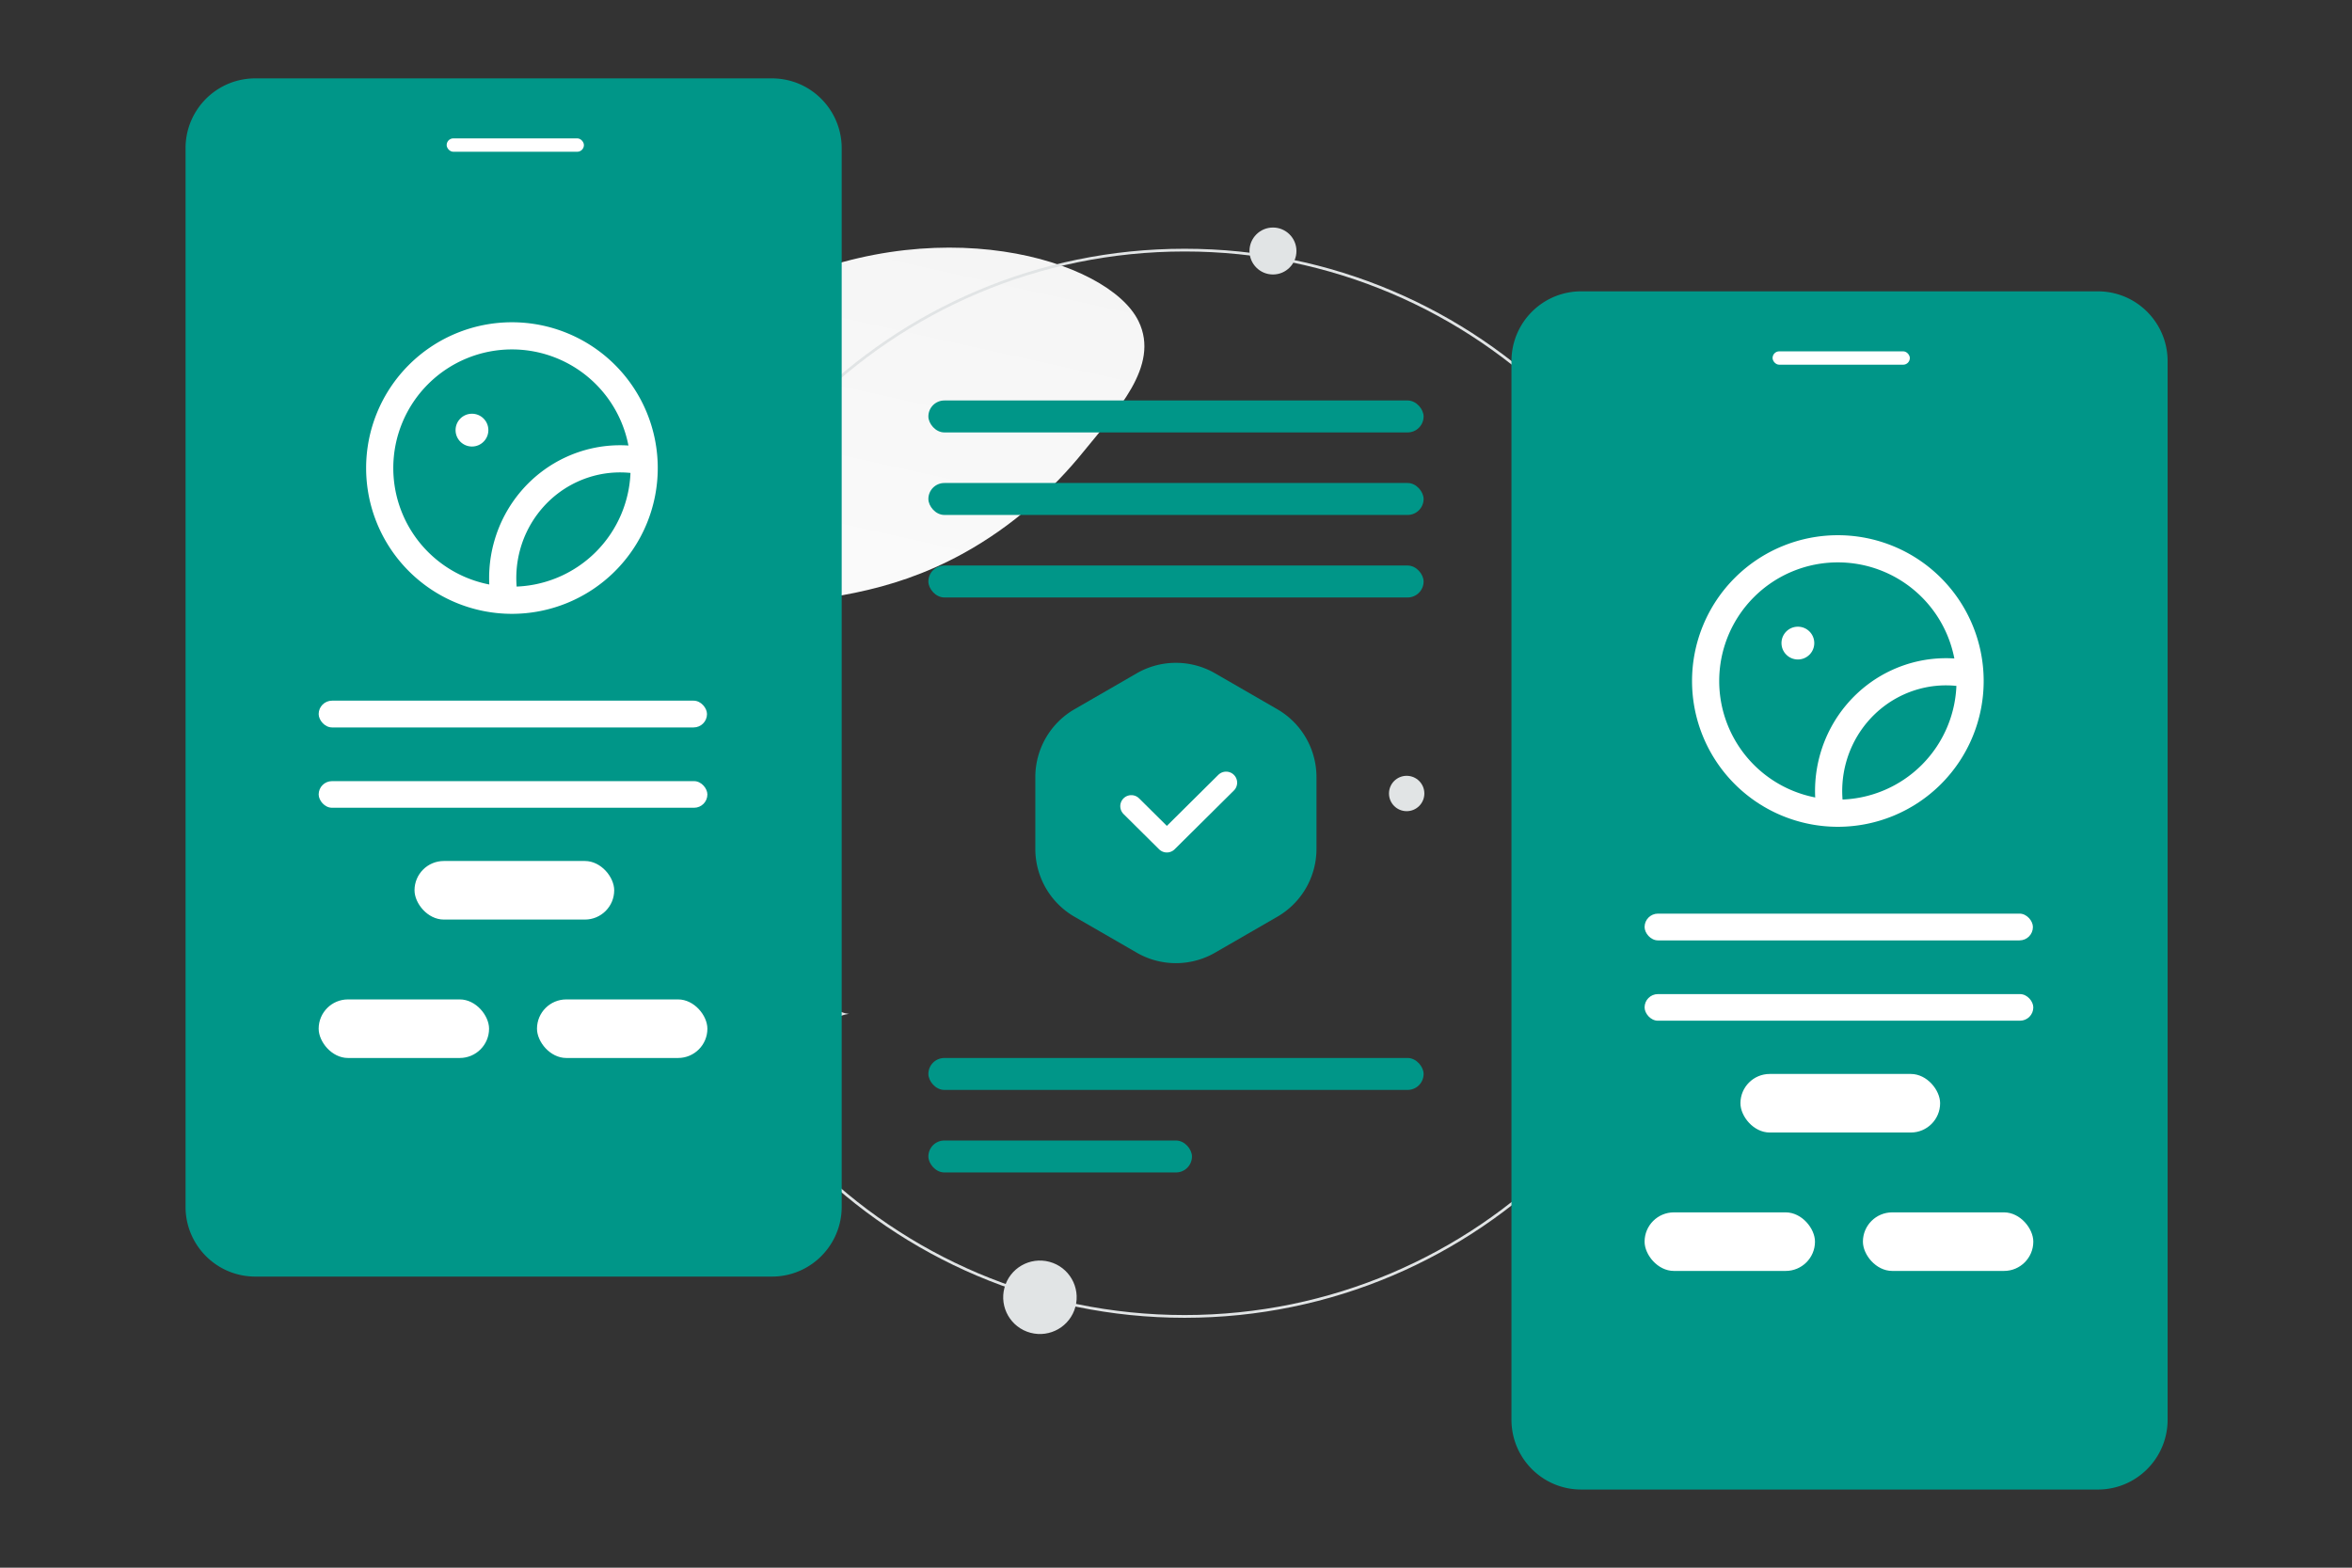 <svg width="900" height="600" viewBox="0 0 900 600" fill="none" xmlns="http://www.w3.org/2000/svg"><rect x="0" y="0" width="900" height="600" fill="#333333" stroke="none"/><path fill="transparent" d="M0 0h900v600H0z"/><path d="M215.095 214.229c10.636 18.983 33.93 21.591 71.249 17.984 28.066-2.718 53.66-4.821 81.729-20.125 19.646-10.704 35.197-25.185 46.547-39.25 12.3-15.238 29.468-32.627 21.052-49.904-11.566-23.733-78.45-43.72-143.396-11.034-71.344 35.917-87.586 83.777-77.181 102.329z" fill="url(#a)"/><path d="M143.196 253.915c20.037 9.94 46.631-2.84 46.631-2.84s-5.91-28.89-25.958-38.816c-20.037-9.939-46.621 2.827-46.621 2.827s5.911 28.89 25.948 38.829z" fill="url(#b)"/><path d="M712.352 326.558c-26.18 15.691-63.742 1.186-63.742 1.186s4.912-39.94 31.108-55.613c26.181-15.692 63.726-1.204 63.726-1.204s-4.911 39.94-31.092 55.631z" fill="url(#c)"/><circle r="10.941" transform="matrix(1 0 0 -1 182.621 187.312)" fill="#009688"/><circle r="12.308" transform="matrix(1 0 0 -1 594.695 249.284)" fill="#009688"/><circle cx="677.154" cy="176.94" r="10.257" fill="#009688"/><circle cx="276.451" cy="230.276" r="4.787" fill="#009688"/><circle cx="248.827" cy="443.857" r="6.154" fill="#E1E4E5"/><circle cx="678.988" cy="379.955" r="8.889" fill="#E1E4E5"/><circle cx="538.266" cy="303.693" r="6.766" fill="#E1E4E5"/><circle cx="247.72" cy="154.08" r="7.522" fill="#E1E4E5"/><circle cx="658.62" cy="239.438" r="6.754" transform="rotate(105 658.62 239.438)" fill="#E1E4E5"/><circle cx="487.103" cy="96.067" r="8.986" fill="#E1E4E5"/><ellipse cx="200.549" cy="325.752" rx="6.912" ry="5.53" fill="#E1E4E5"/><circle cx="397.934" cy="496.51" r="14.057" transform="rotate(105 397.934 496.51)" fill="#E1E4E5"/><path d="M148.132 287.562h-.181c-1.071 15.172-12.354 15.405-12.354 15.405s12.442.243 12.442 17.773c0-17.53 12.442-17.773 12.442-17.773s-11.278-.233-12.349-15.405zm165.909 86.541h-.16c-.95 13.731-10.962 13.942-10.962 13.942s11.04.22 11.04 16.086c0-15.866 11.04-16.086 11.04-16.086s-10.008-.211-10.958-13.942z" fill="#E1E4E5"/><path d="M656.776 299.78c0 112.696-91.103 204.051-203.48 204.051-112.378 0-203.481-91.355-203.481-204.051 0-112.696 91.103-204.052 203.481-204.052 112.377 0 203.48 91.356 203.48 204.052z" stroke="#E1E4E5" stroke-width="1.048"/><path d="M434.962 257.704a30 30 0 0 1 30 0l23.792 13.736a30 30 0 0 1 15 25.981v27.472a30 30 0 0 1-15 25.981l-23.792 13.736a30 30 0 0 1-30 0l-23.792-13.736a30 30 0 0 1-15-25.981v-27.472a30 30 0 0 1 15-25.981l23.792-13.736z" fill="#009688"/><path d="m469.174 299.553-22.672 22.492-13.604-13.495" stroke="#fff" stroke-width="8.45" stroke-linecap="round" stroke-linejoin="round"/><path d="M304.484 31.588a26.27 26.27 0 0 0-1.687-.543c-.189-.054-.375-.111-.563-.16a51.556 51.556 0 0 0-1.216-.29c-.194-.044-.388-.08-.586-.118a34.465 34.465 0 0 0-1.226-.206c-.24-.034-.478-.063-.721-.091-.174-.02-.348-.04-.526-.057a25.954 25.954 0 0 0-.829-.063c-.146-.009-.291-.023-.437-.029-.426-.02-.855-.031-1.287-.031H97.663a25.942 25.942 0 0 0-4.06.308c-.44.069-.88.146-1.312.235-11.284 2.31-19.97 11.77-21.154 23.45-.091.9-.137 1.811-.137 2.734v405.132c0 11.568 7.33 21.417 17.592 25.139.045.017.091.031.137.045.509.18 1.026.346 1.547.495.188.054.374.111.566.16a44.122 44.122 0 0 0 1.215.291c.194.043.389.08.586.117.22.043.44.083.66.117.19.032.375.06.564.089.237.034.477.062.72.091.174.02.349.04.526.057.275.026.552.046.83.063.145.009.29.023.437.029.426.02.855.031 1.286.031h197.746c.921 0 1.83-.046 2.727-.137 12.549-1.277 22.527-11.28 23.802-23.859.091-.9.137-1.811.137-2.734V56.727c-.006-11.568-7.336-21.417-17.594-25.139z" fill="#009688"/><rect x="170.917" y="52.959" width="52.52" height="5.124" rx="2.562" fill="#fff"/><circle cx="180.599" cy="164.623" r="6.276" fill="#fff"/><path d="M244.141 176.137a45.527 45.527 0 0 0-6.523-.53c-13.167-.095-25.712 5.678-34.32 15.793-8.608 10.115-12.413 23.554-10.408 36.766" stroke="#fff" stroke-width="10.395" stroke-linecap="round" stroke-linejoin="round"/><path clip-rule="evenodd" d="M246.495 179.135v0a50.6 50.6 0 0 1-14.819 35.78 50.6 50.6 0 0 1-35.78 14.819v0c-13.42 0-26.29-5.33-35.78-14.819a50.6 50.6 0 0 1-14.819-35.78v0a50.6 50.6 0 0 1 14.819-35.779 50.602 50.602 0 0 1 35.78-14.819v0a50.6 50.6 0 0 1 35.78 14.819 50.6 50.6 0 0 1 14.819 35.779z" stroke="#fff" stroke-width="10.395" stroke-linecap="round" stroke-linejoin="round"/><rect x="158.617" y="329.529" width="76.41" height="22.414" rx="11.207" fill="#fff"/><rect x="121.94" y="382.507" width="65.204" height="22.414" rx="11.207" fill="#fff"/><rect x="205.482" y="382.507" width="65.204" height="22.414" rx="11.207" fill="#fff"/><rect x="121.94" y="298.965" width="148.746" height="10.188" rx="5.094" fill="#fff"/><rect x="121.94" y="268.164" width="148.594" height="10.248" rx="5.124" fill="#fff"/><path d="M811.849 113.093a25.954 25.954 0 0 0-1.686-.543c-.189-.054-.375-.111-.564-.16-.2-.051-.4-.1-.6-.149-.203-.048-.409-.097-.615-.142-.194-.043-.389-.08-.586-.118a33.43 33.43 0 0 0-1.226-.205 33.783 33.783 0 0 0-1.247-.149 31.97 31.97 0 0 0-.829-.063c-.146-.008-.292-.022-.438-.028-.426-.02-.854-.032-1.286-.032H605.029c-.46 0-.918.012-1.372.035-.909.045-1.807.137-2.688.274-.44.069-.88.146-1.312.234-11.285 2.311-19.97 11.771-21.154 23.451a26.86 26.86 0 0 0-.137 2.733v405.132c0 11.569 7.33 21.417 17.591 25.139.046.017.092.032.138.046.509.18 1.026.345 1.546.494.189.054.375.111.566.16.201.051.401.1.601.149.203.048.409.097.615.142.194.043.388.08.586.117.22.043.44.083.66.118.189.031.375.06.563.088a31.488 31.488 0 0 0 1.247.149c.274.025.552.045.829.062.146.009.292.023.437.029.426.02.855.031 1.287.031h197.746c.92 0 1.829-.045 2.727-.137 12.548-1.276 22.527-11.279 23.802-23.859.091-.9.137-1.811.137-2.733V138.231c-.006-11.568-7.336-21.417-17.595-25.138z" fill="#009688"/><rect x="678.283" y="134.463" width="52.52" height="5.124" rx="2.562" fill="#fff"/><circle cx="687.964" cy="246.127" r="6.276" fill="#fff"/><path d="M751.507 257.641a45.527 45.527 0 0 0-6.523-.53c-13.167-.094-25.712 5.679-34.32 15.794-8.609 10.115-12.413 23.554-10.408 36.765" stroke="#fff" stroke-width="10.395" stroke-linecap="round" stroke-linejoin="round"/><path clip-rule="evenodd" d="M753.861 260.64v0c0 13.42-5.33 26.29-14.819 35.78a50.602 50.602 0 0 1-35.78 14.819v0c-13.42 0-26.29-5.33-35.78-14.819a50.602 50.602 0 0 1-14.819-35.78v0c0-13.42 5.33-26.29 14.819-35.78a50.602 50.602 0 0 1 35.78-14.819v0c13.42 0 26.29 5.33 35.78 14.819a50.602 50.602 0 0 1 14.819 35.78z" stroke="#fff" stroke-width="10.395" stroke-linecap="round" stroke-linejoin="round"/><rect x="665.983" y="411.034" width="76.41" height="22.414" rx="11.207" fill="#fff"/><rect x="629.306" y="464.011" width="65.204" height="22.414" rx="11.207" fill="#fff"/><rect x="712.848" y="464.011" width="65.204" height="22.414" rx="11.207" fill="#fff"/><rect x="629.306" y="380.469" width="148.746" height="10.188" rx="5.094" fill="#fff"/><rect x="629.306" y="349.668" width="148.594" height="10.248" rx="5.124" fill="#fff"/><rect x="355.247" y="153.276" width="189.498" height="12.226" rx="6.113" fill="#009688"/><rect x="355.247" y="404.921" width="189.498" height="12.226" rx="6.113" fill="#009688"/><rect x="355.247" y="184.859" width="189.498" height="12.226" rx="6.113" fill="#009688"/><rect x="355.247" y="436.504" width="100.862" height="12.226" rx="6.113" fill="#009688"/><rect x="355.247" y="216.442" width="189.498" height="12.226" rx="6.113" fill="#009688"/><defs><linearGradient id="a" x1="286.746" y1="337.252" x2="381.548" y2="-88.747" gradientUnits="userSpaceOnUse"><stop stop-color="#fff"/><stop offset="1" stop-color="#EEE"/></linearGradient><linearGradient id="b" x1="220.141" y1="284.919" x2="54.874" y2="154.193" gradientUnits="userSpaceOnUse"><stop stop-color="#fff"/><stop offset="1" stop-color="#EEE"/></linearGradient><linearGradient id="c" x1="611.04" y1="377.067" x2="821.7" y2="181.336" gradientUnits="userSpaceOnUse"><stop stop-color="#fff"/><stop offset="1" stop-color="#EEE"/></linearGradient></defs></svg>